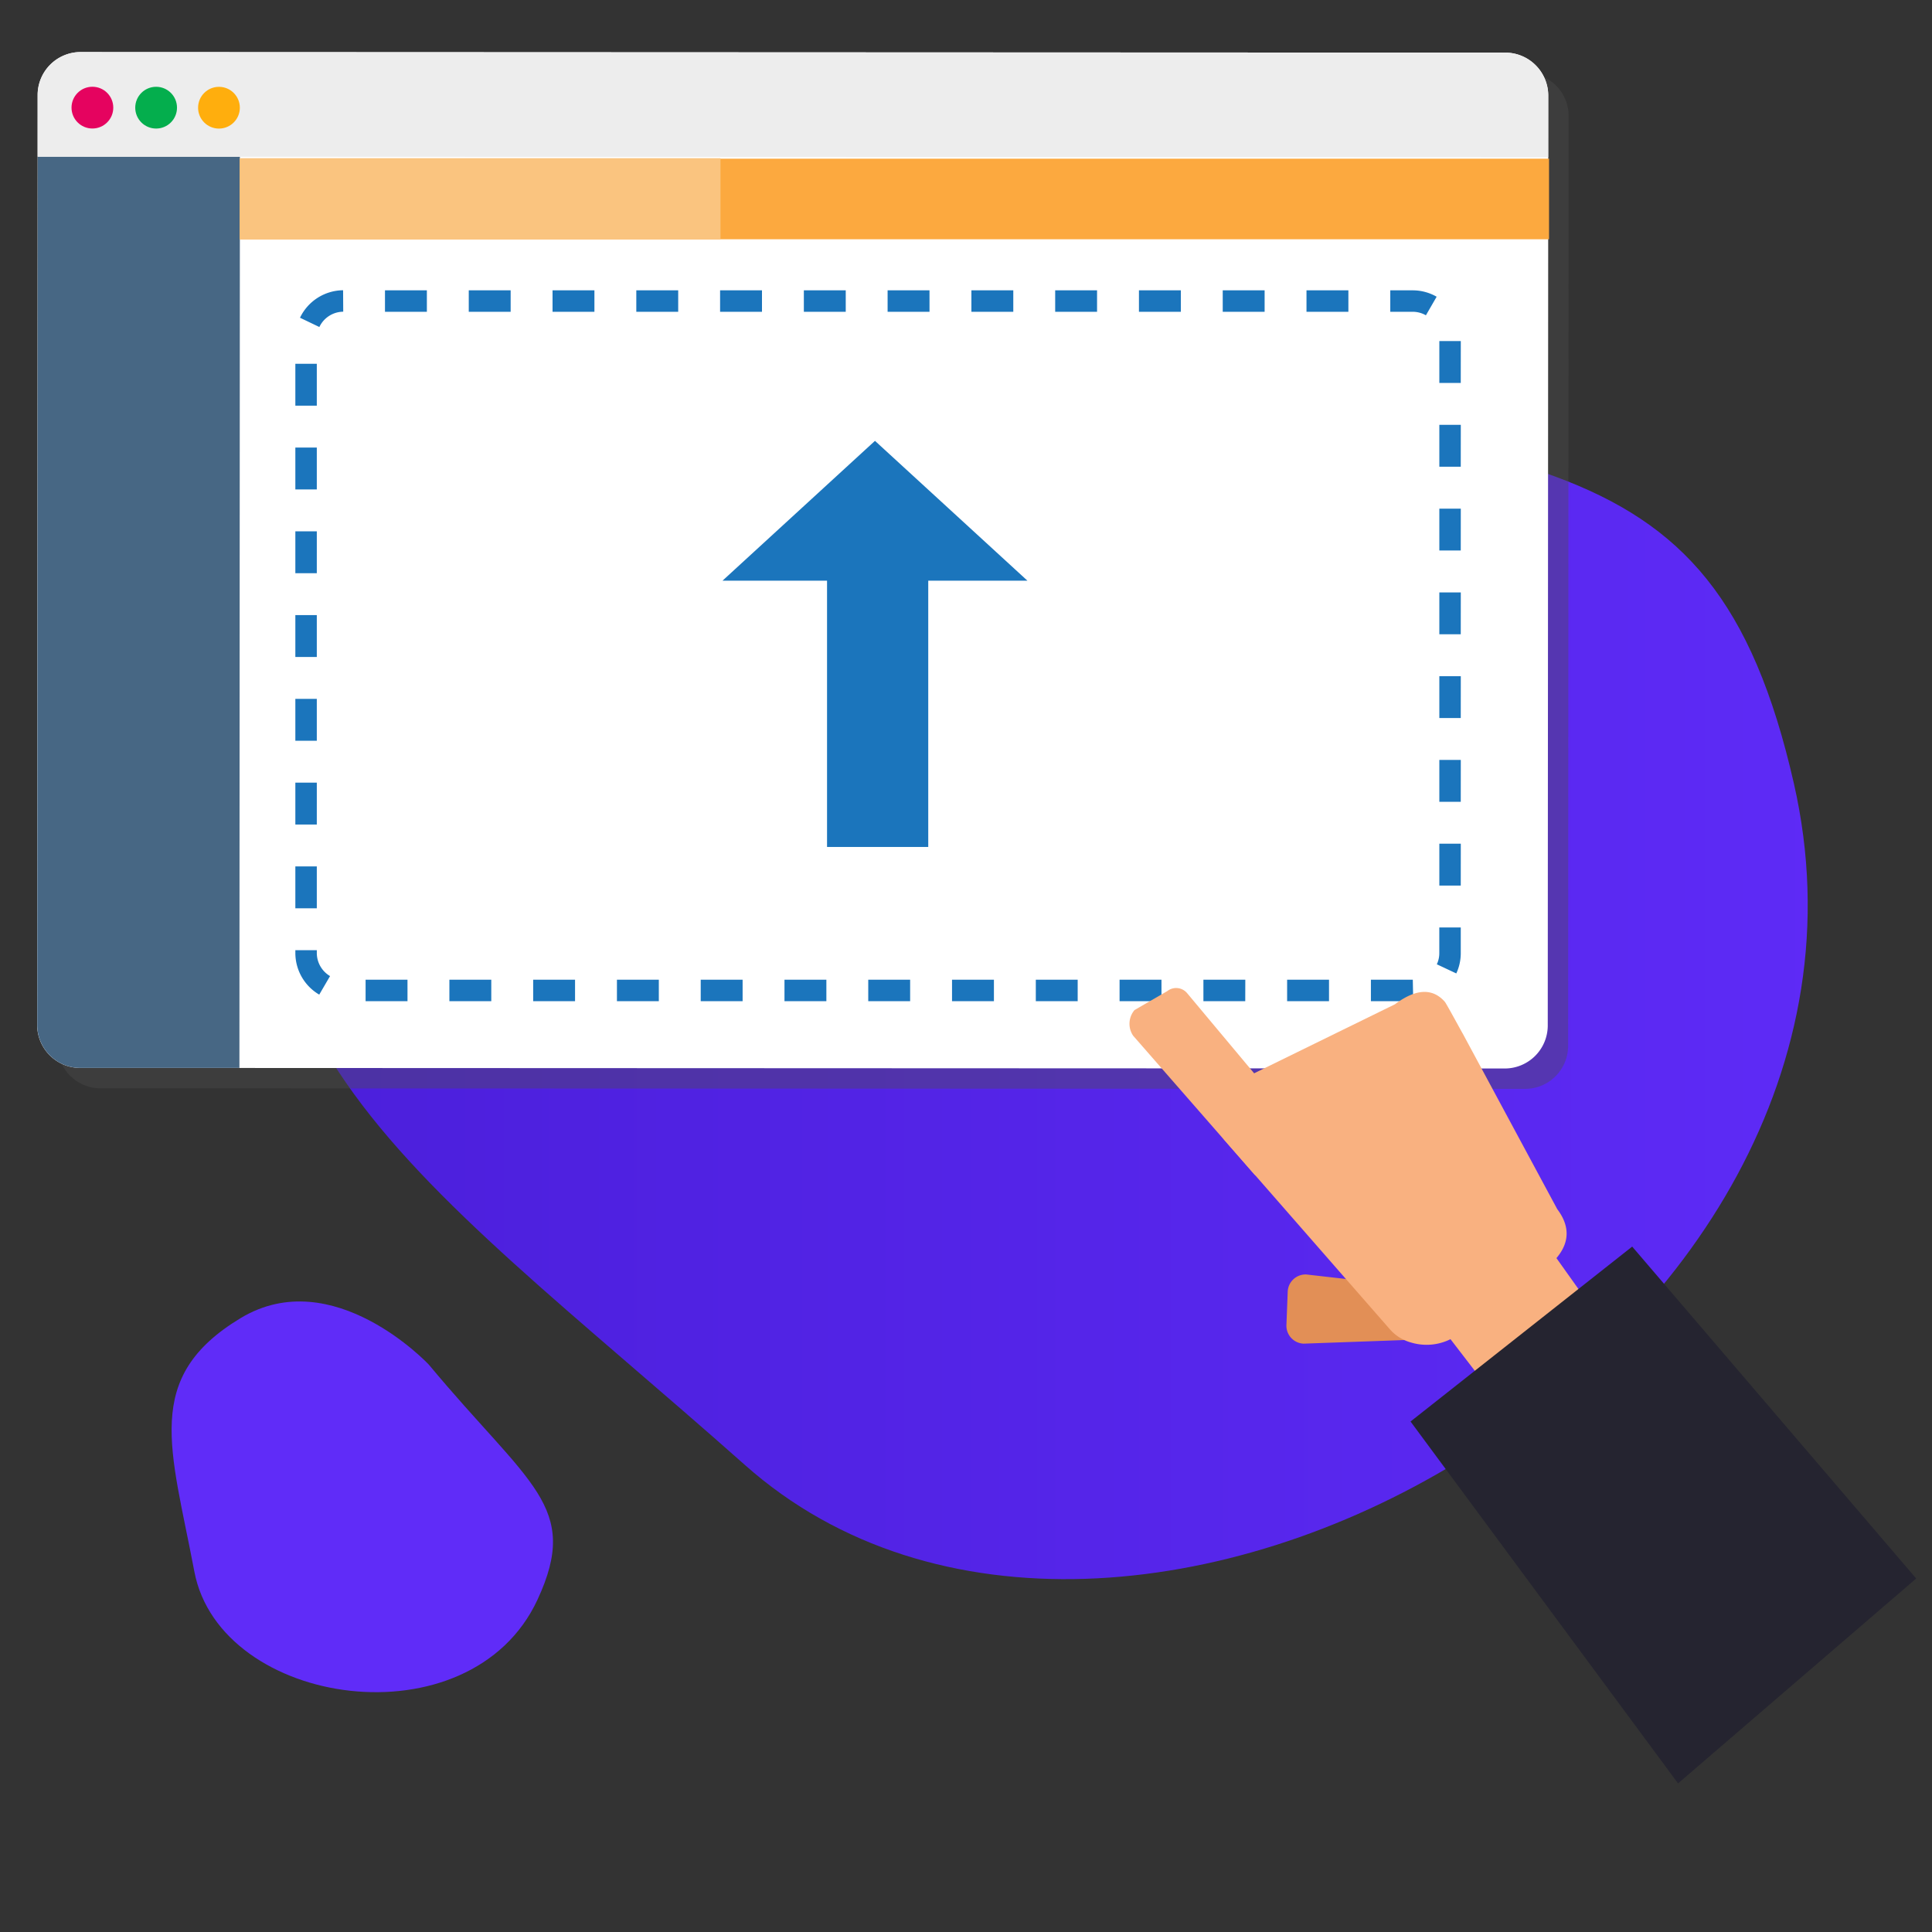 <svg xmlns="http://www.w3.org/2000/svg" xmlns:xlink="http://www.w3.org/1999/xlink" width="104" height="104" viewBox="0 0 104 104">
  <rect x="0" y="0" width="104" height="104" fill="#333333" stroke="none"/>
  <defs>
    <linearGradient id="linear-gradient" y1="0.5" x2="1" y2="0.5" gradientUnits="objectBoundingBox">
      <stop offset="0" stop-color="#4a1ed9"/>
      <stop offset="0.917" stop-color="#5d2af5"/>
      <stop offset="1" stop-color="#602cf8"/>
    </linearGradient>
    <linearGradient id="linear-gradient-2" x1="-1.273" y1="1.198" x2="-0.218" y2="1.198" xlink:href="#linear-gradient"/>
  </defs>
  <g id="Grupo_2534" data-name="Grupo 2534" transform="translate(-40 -280)">
    <rect id="Rectángulo_1882" data-name="Rectángulo 1882" width="104" height="104" transform="translate(40 280)" fill="none"/>
    <g id="Grupo_2533" data-name="Grupo 2533" transform="translate(-1023.97 -308.545)">
      <path id="Trazado_2424" data-name="Trazado 2424" d="M1114.192,607.986s-27.042-4.372-34.676,15.316c-8.128,20.96,4.86,28.486,23.156,44.723,20.24,17.962,63.378-6.289,56.459-36.686C1154.656,611.682,1144.209,614.663,1114.192,607.986Z" transform="translate(1.406 -0.612)" fill="url(#linear-gradient)"/>
      <g id="Grupo_1390" data-name="Grupo 1390" transform="translate(1065.97 591.347)">
        <g id="Grupo_1389" data-name="Grupo 1389">
          <path id="Trazado_2425" data-name="Trazado 2425" d="M1143.967,657.052l-76.7-.03a2.316,2.316,0,0,1-2.307-2.31l.028-50.068a2.314,2.314,0,0,1,2.309-2.306l76.7.03a2.315,2.315,0,0,1,2.307,2.309l-.028,50.068A2.314,2.314,0,0,1,1143.967,657.052Z" transform="translate(-1063.864 -601.24)" fill="#4f4f4f" opacity="0.39"/>
          <path id="Trazado_2426" data-name="Trazado 2426" d="M1142.977,656.062l-76.7-.031a2.314,2.314,0,0,1-2.307-2.309l.028-50.068a2.315,2.315,0,0,1,2.309-2.307l76.7.031a2.315,2.315,0,0,1,2.307,2.309l-.028,50.068A2.316,2.316,0,0,1,1142.977,656.062Z" transform="translate(-1063.97 -601.347)" fill="#fff"/>
          <path id="Trazado_2427" data-name="Trazado 2427" d="M1064,606.432l-.025,46.743a2.314,2.314,0,0,0,2.307,2.309l8.576,0,.026-49.051Z" transform="translate(-1063.97 -600.8)" fill="#476784"/>
          <rect id="Rectángulo_1715" data-name="Rectángulo 1715" width="70.477" height="4.338" transform="translate(10.908 5.74)" fill="#fca93f"/>
          <rect id="Rectángulo_1716" data-name="Rectángulo 1716" width="25.876" height="4.374" transform="translate(10.908 5.713)" fill="#fac47f"/>
          <path id="Trazado_2428" data-name="Trazado 2428" d="M1143,601.378l-76.7-.031a2.315,2.315,0,0,0-2.309,2.307l0,3.325,81.316.033,0-3.325A2.315,2.315,0,0,0,1143,601.378Z" transform="translate(-1063.967 -601.347)" fill="#ededed"/>
          <g id="Grupo_1387" data-name="Grupo 1387" transform="translate(1.85 1.868)">
            <circle id="Elipse_300" data-name="Elipse 300" cx="1.124" cy="1.124" r="1.124" fill="#e5035f"/>
            <circle id="Elipse_301" data-name="Elipse 301" cx="1.124" cy="1.124" r="1.124" transform="translate(3.43 0.002)" fill="#04ae4d"/>
            <circle id="Elipse_302" data-name="Elipse 302" cx="1.124" cy="1.124" r="1.124" transform="translate(6.813 0.004)" fill="#ffae0d"/>
          </g>
          <path id="Trazado_2429" data-name="Trazado 2429" d="M1136.694,651.193h-2.278v-1.155h2.255Zm-4.533,0h-2.255v-1.155h2.255Zm-4.509,0H1125.4v-1.155h2.255Zm-4.51,0h-2.255v-1.155h2.255Zm-4.51,0h-2.254v-1.155h2.254Zm-4.509,0h-2.255v-1.155h2.255Zm-4.51,0h-2.255v-1.155h2.255Zm-4.509,0h-2.255v-1.155h2.255Zm-4.509,0h-2.255v-1.155h2.255Zm-4.51,0h-2.255v-1.155h2.255Zm-4.51,0h-2.254v-1.155h2.254Zm-4.509,0h-2.255v-1.155h2.255Zm-4.51,0H1080.3v-1.155h2.255Zm-4.751-.352a2.6,2.6,0,0,1-1.286-2.232v-.161h1.155v.159a1.446,1.446,0,0,0,.713,1.236Zm61.205-1.142-1.045-.491a1.4,1.4,0,0,0,.133-.6v-1.382h1.155v1.382A2.559,2.559,0,0,1,1139.012,649.7Zm-61.336-3.505h-1.155v-2.255h1.155Zm61.579-1.222H1138.1v-2.255h1.155Zm-61.579-3.287h-1.155V639.43h1.155Zm61.579-1.223H1138.1v-2.255h1.155Zm-61.579-3.287h-1.155v-2.254h1.155Zm61.579-1.223H1138.1V633.7h1.155Zm-61.579-3.286h-1.155v-2.255h1.155Zm61.579-1.223H1138.1V629.19h1.155Zm-61.579-3.287h-1.155V625.9h1.155Zm61.579-1.222H1138.1V624.68h1.155Zm-61.579-3.287h-1.155v-2.255h1.155Zm61.579-1.223H1138.1V620.17h1.155Zm-61.579-3.287h-1.155v-2.255h1.155Zm61.579-1.222H1138.1v-2.255h1.155Zm-61.441-3.011-1.043-.5a2.6,2.6,0,0,1,2.32-1.48l.007,1.155A1.437,1.437,0,0,0,1077.813,614.9Zm59.565-.631a1.416,1.416,0,0,0-.708-.189h-1.21v-1.155h1.21a2.577,2.577,0,0,1,1.286.344Zm-4.173-.189h-2.255v-1.155h2.255Zm-4.509,0h-2.255v-1.155h2.255Zm-4.51,0h-2.255v-1.155h2.255Zm-4.51,0h-2.254v-1.155h2.254Zm-4.509,0h-2.255v-1.155h2.255Zm-4.51,0H1108.4v-1.155h2.255Zm-4.509,0h-2.255v-1.155h2.255Zm-4.509,0h-2.255v-1.155h2.255Zm-4.51,0h-2.255v-1.155h2.255Zm-4.51,0h-2.254v-1.155h2.254Zm-4.509,0h-2.255v-1.155h2.255Zm-4.51,0h-2.255v-1.155h2.255Z" transform="translate(-1062.62 -600.102)" fill="#1b75bc"/>
          <g id="Grupo_1388" data-name="Grupo 1388" transform="translate(36.895 20.929)">
            <rect id="Rectángulo_1717" data-name="Rectángulo 1717" width="5.448" height="16.131" transform="translate(5.625 5.73)" fill="#1b75bc"/>
            <path id="Trazado_2430" data-name="Trazado 2430" d="M1105.488,620.244l-8.206,7.526h16.411Z" transform="translate(-1097.283 -620.244)" fill="#1b75bc"/>
          </g>
        </g>
      </g>
      <g id="Grupo_1394" data-name="Grupo 1394" transform="translate(1124.771 641.726)">
        <g id="Grupo_1393" data-name="Grupo 1393">
          <g id="Grupo_1392" data-name="Grupo 1392" transform="translate(4.669 0.212)">
            <path id="Trazado_2431" data-name="Trazado 2431" d="M1134.906,654.623l-.032.833a.967.967,0,0,1-1,.925l-6.455.231a.965.965,0,0,1-.924-1l.07-1.8a.964.964,0,0,1,1-.924l6.416.73A.965.965,0,0,1,1134.906,654.623Z" transform="translate(-1122.717 -637.676)" fill="#e28f56"/>
            <path id="Trazado_2432" data-name="Trazado 2432" d="M1146.756,661.28l-8.611-12.1-6.175,3.993,12.519,16.274Z" transform="translate(-1122.128 -638.076)" fill="#f9b180"/>
            <g id="Grupo_1391" data-name="Grupo 1391">
              <path id="Trazado_2433" data-name="Trazado 2433" d="M1136.354,641.4c-.063-.1-.884-1.621-.965-1.713-.778-.883-1.784-.543-2.684.135l-8.424,4.127a2.089,2.089,0,0,0-.845.7,2.148,2.148,0,0,0,.082,2.473l8.926,10.209a2.337,2.337,0,0,0,1.135.7,2.887,2.887,0,0,0,2.9-.755l3.7-2.782c2.22-1.4,1.977-2.7,1.262-3.645Z" transform="translate(-1123.084 -639.154)" fill="#f9b180"/>
            </g>
          </g>
          <path id="Trazado_2434" data-name="Trazado 2434" d="M1127.787,646.2l-5.817-6.956a.77.77,0,0,0-1.069-.11l-1.763,1.02a1.141,1.141,0,0,0-.072,1.382l6.494,7.431c.3.355.491-.077.8-.425l1.407-1.336A.771.771,0,0,0,1127.787,646.2Z" transform="translate(-1118.868 -638.963)" fill="#f9b180"/>
        </g>
        <path id="Trazado_2435" data-name="Trazado 2435" d="M1145.362,651.534l-11.931,9.416,14.4,19.48,12.819-11.029Z" transform="translate(-1118.302 -637.611)" fill="#252430"/>
      </g>
      <path id="Trazado_2436" data-name="Trazado 2436" d="M1083.9,656.9s-6.186-4.314-10.431-.341c-4.52,4.229-2.2,7.646.4,13.859,2.875,6.873,16.472,6.01,18.387-2.357C1093.495,662.649,1090.548,662.14,1083.9,656.9Z" transform="matrix(0.978, 0.208, -0.208, 0.978, 163.634, -205.897)" fill="url(#linear-gradient-2)"/>
    </g>
  </g>
</svg>
